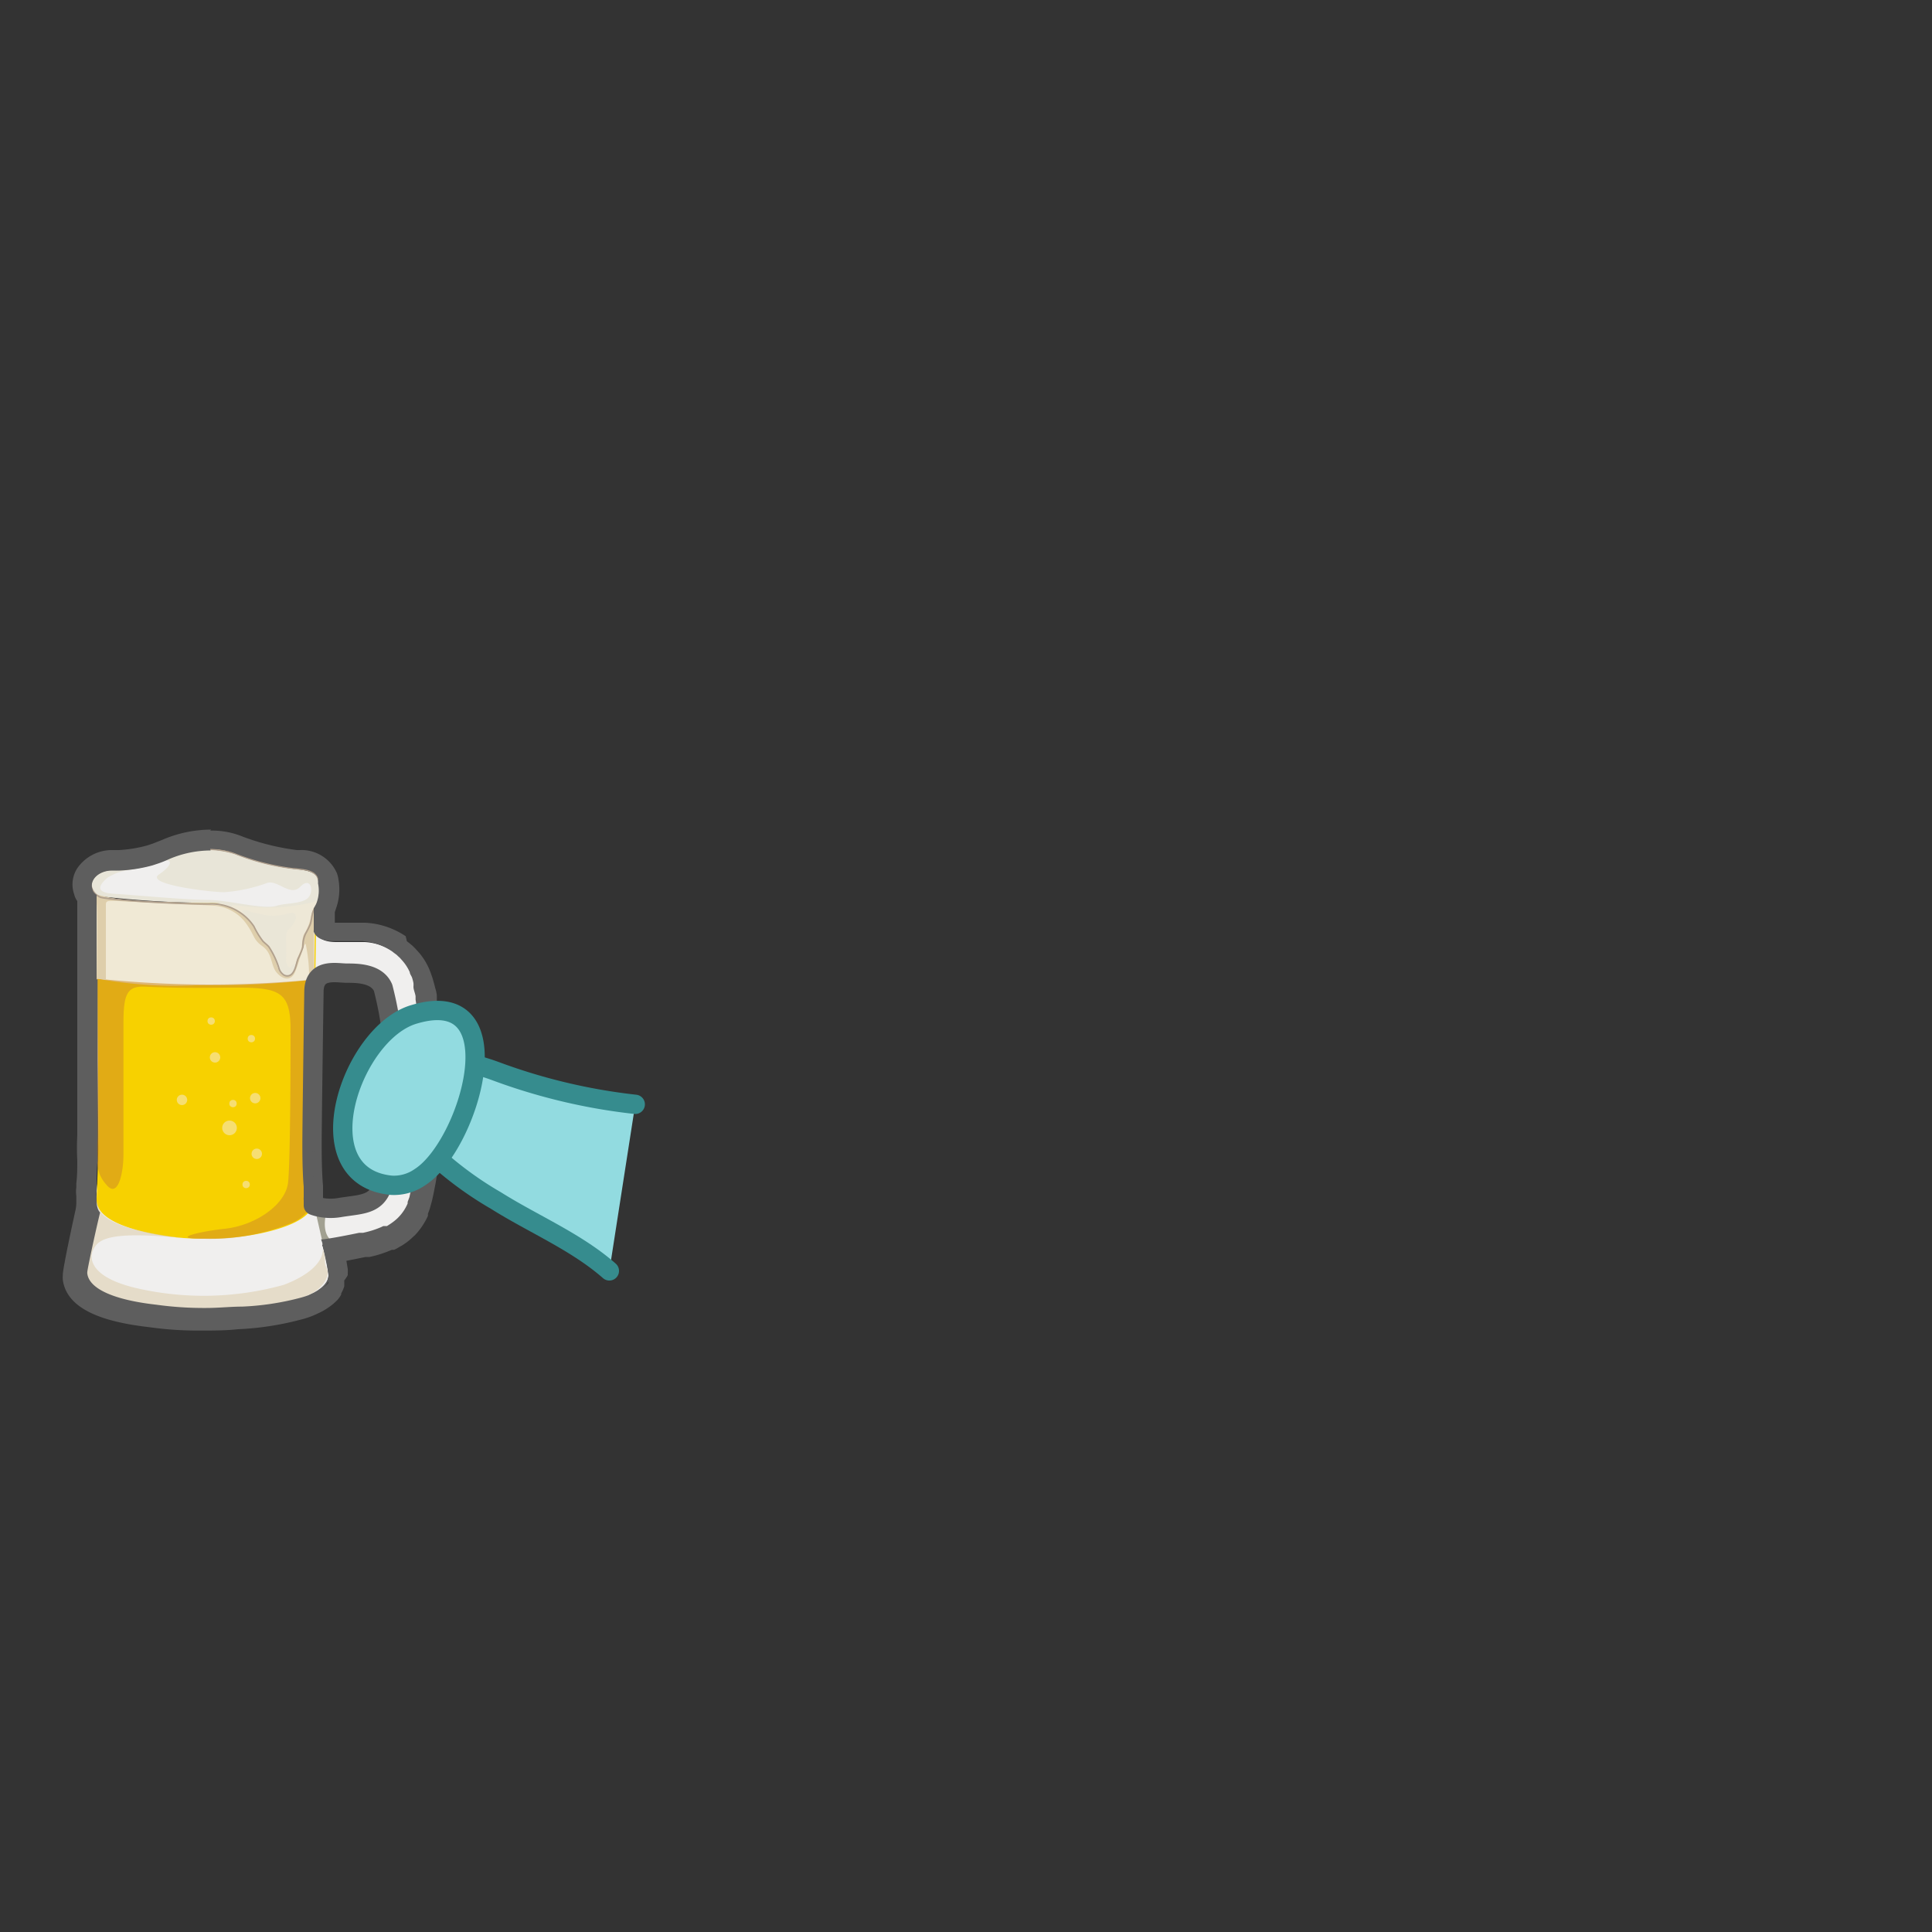 <svg xmlns="http://www.w3.org/2000/svg" width="100" height="100" viewBox="0 0 100 100"><rect x="0" y="0" width="100" height="100" fill="#333333" stroke="none"/><g id="toppings"><path d="M31.54,65.78c-1.72-1.51-3.93-2.42-5.87-3.64a18.33,18.33,0,0,1-2.81-2A6.13,6.13,0,0,1,21,57.2c-.8-3.21,2.9-2.41,4.67-1.75a30.3,30.3,0,0,0,7.21,1.71" fill="#92dbe0" stroke="#368c8e" stroke-linecap="round" stroke-linejoin="round"/><path d="M21.45,50.63a2.92,2.92,0,0,0-2.58-1.87H17.42c-.9,0-1.13-.36-1.12-1,0-.78,0-1.29,0-1.34a24.47,24.47,0,0,1-5.19.31h-1c-2.91,0-5.19-.15-5.19-.32,0,0,.17,11.52.17,12.73A13.91,13.91,0,0,1,5,61.63H5c0,.1,0,.23,0,.33H5c-.06.3,0,.62-.12.95-.29,1.2-.67,3-.67,3.07,0,1.17,2.52,1.85,6.39,1.85S17,67.14,17,66a7.61,7.61,0,0,0-.32-1.56s.62-.06,2.19-.4a2.82,2.82,0,0,0,2.43-1.93,29.74,29.74,0,0,0,.75-5.46A24.91,24.91,0,0,0,21.45,50.63ZM19.93,61c-.23,1.44-1.07,1.34-2.29,1.54-.79.14-1.3,0-1.38-.11h0c-.24.08-.11-2.43-.11-3.25s.05-4.54.1-7.84c0-1.23,1.17-.94,1.7-.94s1.56,0,1.88.76a17.9,17.9,0,0,1,.57,4.14A30.18,30.18,0,0,1,19.93,61Z" fill="#f0efee"/><path d="M16.25,62.09c0,.77-.92,1.32-2.54,1.7a13.18,13.18,0,0,1-2.58.32h-1a13.07,13.07,0,0,1-2.57-.32C5.94,63.41,5,62.87,5,62.1H5c0-.1.09-2.12.09-3C5.12,57.94,5,46.42,5,46.42c0,.17,2.28.3,5.19.32h1a24.47,24.47,0,0,0,5.19-.31c0,.26-.17,11.53-.17,12.72C16.15,60,16.25,62.09,16.25,62.09Z" fill="#f7d100"/><path d="M16.32,46.42l-.06,4.28S14,51,11.13,51h-1A22.72,22.72,0,0,1,5,50.65L5,46.3c0,.17,2.26.42,5.17.44h1a24.47,24.47,0,0,0,5.19-.31Z" fill="#f0e9d5"/><path d="M5.07,62.41c.16,1,2.53,1.46,4.76,1.71-4.15-.44-4.73,0-5,.56s0,1.48,2.26,2a15.46,15.46,0,0,0,7.61-.18c2.2-.85,2-1.85,2-1.85.25.54,0,.55.21,1s-.27,1-.73,1.28a6.74,6.74,0,0,1-2.6.68,21.33,21.33,0,0,1-6.43-.07c-1.83-.39-3.13-.79-2.9-1.91C4.61,64.23,4.91,63.33,5.07,62.41Z" fill="#deceab" opacity="0.56"/><path d="M5,46.3c-.07,0-.26-.22-.25-.29-.1-.41.1-1.08,1.41-1a6.87,6.87,0,0,0,2.58-.6,4.79,4.79,0,0,1,3.43-.21,12.62,12.62,0,0,0,3.19.79c1,.11,1.37.28,1.09,1.72a2.62,2.62,0,0,0-.36.93,8.31,8.31,0,0,1-.35.87,3.64,3.64,0,0,1-.36,1.22c-.05.81-.67,1-.91.54A8.49,8.49,0,0,1,14,49c-.62-.34-.6-.82-1.23-1.56a2.67,2.67,0,0,0-2-.71,49.09,49.09,0,0,1-5.6-.34Z" fill="#e8e5d8"/><path d="M16.18,60.07c0-1.28,0-6.3.05-7.56s0-1.81,0-1.81A55.66,55.66,0,0,1,5,50.65v.15a.09.09,0,0,0,0,.05.78.78,0,0,1,0,.22c0,.25,0,.71,0,1.54,0,0,0,4.54,0,6.15s0,2,.55,2.61.84-.61.84-1.63,0-6.23,0-6.81c0-1.51.21-1.9,1.12-1.86,6.19.29,7.52-.73,7.53,2.2,0,.77,0,6.8-.13,7.94s-1.66,2.21-3.27,2.39c-1.24.13-3,.53-1.07.52a11.14,11.14,0,0,0,4.45-.79,2.24,2.24,0,0,0,1.17-1S16.22,61.4,16.18,60.07Z" fill="#cf8e25" opacity="0.57"/><path d="M16.26,62.4a.8.8,0,0,0,.69.15s-.46,1.28.3,1.73l-.53.13Z" fill="#75725b" opacity="0.63"/><path d="M16.84,62.87c.95-.16,2.18.14,2.87-.68-.67.84-1.92.57-2.86.75v-.07Z" fill="#a29d9f"/><path d="M5.59,45.41c-.58.48-.57.8.29.85s3.78.32,4.86.32,2.91.52,3.59.3c.45-.15,1.39-.08,1.66-.46s.06-1.05-.45-.52-1.16-.37-1.71-.2a8.18,8.18,0,0,1-2.22.48c-.74,0-4.14-.41-3.38-.92s.86-1-.39-.54S6.47,44.91,5.59,45.41Z" fill="#f0efee"/><circle cx="13.29" cy="59.72" r="0.27" fill="#f4e7c8" opacity="0.57"/><circle cx="11.13" cy="54.73" r="0.27" fill="#f4e7c8" opacity="0.57"/><circle cx="9.42" cy="56.93" r="0.27" fill="#f4e7c8" opacity="0.57"/><circle cx="12.74" cy="61.31" r="0.19" fill="#f4e7c8" opacity="0.57"/><circle cx="12.06" cy="57.12" r="0.19" fill="#f4e7c8" opacity="0.57"/><circle cx="10.93" cy="52.85" r="0.19" fill="#f4e7c8" opacity="0.57"/><circle cx="13.01" cy="53.76" r="0.19" fill="#f4e7c8" opacity="0.57"/><circle cx="11.88" cy="58.38" r="0.38" fill="#f4e7c8" opacity="0.57"/><circle cx="13.21" cy="56.84" r="0.27" fill="#f4e7c8" opacity="0.57"/><path d="M12.23,47.07a2.62,2.62,0,0,1,.91.84A3.29,3.29,0,0,0,13.91,49a4.18,4.18,0,0,1,.46,1c.16.39.36.54.53.51s.34-.45.52-.89a2.89,2.89,0,0,0,.33-1.13,5.92,5.92,0,0,0,.51-1.43c.18-.23.25-.55-.06-.36a10.11,10.11,0,0,1-3.19.24c-.91-.08-1.21-.17-.91.06Z" fill="#f0e9d5" opacity="0.66"/><path d="M13.55,47.32a2.16,2.16,0,0,0,.88.06,3.58,3.58,0,0,0,.43-.08c.08,0,.32-.12.39,0,.22.2-.14.65-.29.79a.28.28,0,0,0-.09.1,1.1,1.1,0,0,0-.06.26,1.94,1.94,0,0,0,0,.34c0,.1,0,.2,0,.3a2.36,2.36,0,0,1,0,.46.77.77,0,0,0,.08.45c.06.08.14.1.21,0s.17-.14.17,0a1.05,1.05,0,0,1-.06.24.53.53,0,0,1-.21.26.44.44,0,0,1-.32,0,.52.52,0,0,1-.27-.31A6.16,6.16,0,0,0,14,49.06c-.16-.22-.41-.37-.56-.61l-.14-.28a2.49,2.49,0,0,0-.35-.5l-.22-.25c-.05-.05-.19-.17-.19-.25s.3-.08.39,0A3.51,3.51,0,0,0,13.55,47.32Z" fill="#e8e5d8" opacity="0.65"/><path d="M5,50.65l.48.07V46.89c0-.28,0-.29.88-.24s4.35.2,4.74.23a2.23,2.23,0,0,1,1.61.88c.5.68.36.85.88,1.22s.42,1,.73,1.36.69.43.9.07.47-1.55.6-1.56A8.4,8.4,0,0,1,16,50.72l.25,0,0-3.75a2.41,2.41,0,0,0-.18.59,2.47,2.47,0,0,1-.33.79c-.12.2-.09.71-.18.87a3.56,3.56,0,0,0-.29.85c-.08.36-.23.46-.42.45s-.3-.06-.48-.45A3.44,3.44,0,0,0,13.91,49a3.12,3.12,0,0,1-.69-.92,2.8,2.8,0,0,0-1.46-1.17,37.41,37.41,0,0,0-4.21-.24A11.23,11.23,0,0,1,5,46.3s-.06.08,0,.48S5,50.65,5,50.65Z" fill="#deceab"/><path d="M20.4,55.27a17.9,17.9,0,0,0-.57-4.14c-.32-.76-1.36-.76-1.88-.76s-1.68-.29-1.7.94c-.05,3.3-.1,7.17-.1,7.84,0,.47,0,1.48.07,2.25v.07c0,.14,0,.27,0,.39V62h0a.19.19,0,0,0,0,.08c0,.19,0,.31,0,.31s.59.25,1.38.11c1.22-.2,2.06-.1,2.29-1.54A30.18,30.18,0,0,0,20.4,55.27Z" fill="none" stroke="#5e5e5e" stroke-linecap="round" stroke-linejoin="round"/><path d="M4.81,46.1C4.48,45.58,5.05,45,5.86,45a6.46,6.46,0,0,0,2.89-.61,4.79,4.79,0,0,1,3.43-.21,11.72,11.72,0,0,0,3.07.77c.41.05,1.08.05,1.22.53a1.93,1.93,0,0,1,0,1.21c-.07.18-.21.33-.27.51s-.07.43-.14.64a4.3,4.3,0,0,1-.24.48,1.5,1.5,0,0,0-.14.69,4.11,4.11,0,0,1-.25.61c-.1.25-.16.85-.52.89a.35.35,0,0,1-.29-.1.62.62,0,0,1-.17-.25A4.25,4.25,0,0,0,13.91,49c-.09-.1-.2-.18-.3-.28a4.28,4.28,0,0,1-.47-.77,2.63,2.63,0,0,0-2.31-1.16c-1.61,0-4.81-.17-5.6-.34A.77.77,0,0,1,4.81,46.1Z" fill="none" stroke="#b2a18e" stroke-linecap="round" stroke-linejoin="round" stroke-width="0.08"/><path d="M16.05,67.05c.63-.29,1-.66,1-1.09,0,0-.13-.71-.32-1.56h0" fill="none" stroke="#5e5e5e" stroke-linecap="round" stroke-linejoin="round" stroke-width="0.08"/><path d="M16.26,62.4s0-.12,0-.31a.19.19,0,0,1,0-.08h0v-.15a.28.28,0,0,1,0-.09c0-.09,0-.2,0-.3V61.4c0-.1,0-.19,0-.3h0c0-.72-.05-1.55-.05-2" fill="none" stroke="#5e5e5e" stroke-linecap="round" stroke-linejoin="round" stroke-width="0.08"/><path d="M10.88,43.94a3.43,3.43,0,0,1,1.3.23,12.32,12.32,0,0,0,3,.76h.06c.41.05,1.08.06,1.22.53,0,0,0,0,0,.05a1.12,1.12,0,0,1,0,.21,1.8,1.8,0,0,1-.07,1,.89.89,0,0,1-.08.17.75.75,0,0,1-.07.12V47l0,1.14a.47.47,0,0,1,0-.17.47.47,0,0,0,0,.17v0a.24.24,0,0,0,0,.09c.13.31.43.48,1.05.48h1.45a3.13,3.13,0,0,1,1.55.53l.09.07.08.06a.69.69,0,0,1,.13.11l.11.1h0l.15.17a2.31,2.31,0,0,1,.36.57c0,.08.07.17.11.26a2.17,2.17,0,0,1,.08.3,1.05,1.05,0,0,1,0,.19c0,.15.08.31.11.49l0,.18.06.39,0,.2c.05.33.08.68.12,1a1.49,1.49,0,0,0,0,.21c.05.7.09,1.41.11,2,0,.31,0,.59,0,.83v.14c0,.19,0,.4,0,.63s0,.22,0,.33,0,.26,0,.39l-.06.59c-.05.4-.11.82-.17,1.22l0,.19-.06.39,0,.19-.06.35c-.07.34-.13.65-.19.88s-.05.22-.07.3l-.09.24,0,.08a2.31,2.31,0,0,1-.47.71l-.07.07a2.89,2.89,0,0,1-.42.32l-.11.07-.09,0-.1,0-.1.05a4.84,4.84,0,0,1-.95.3l-.2,0c-1.11.23-1.69.32-1.9.34l-.07,0h0A7,7,0,0,1,17,65.8a.49.49,0,0,1,0,.12v.17s0,0,0,.07v0l0,.1h0l0,.08v0a.21.21,0,0,0,0,.06l0,0-.07.08,0,0,0,0-.06.06h0a2.43,2.43,0,0,1-.62.38,4.2,4.2,0,0,1-.73.26,14,14,0,0,1-3,.45c-.58,0-1.21.07-1.84.07a17.84,17.84,0,0,1-2.6-.17c-2.13-.24-3.45-.8-3.56-1.6a.34.34,0,0,1,0-.1c0-.11.37-1.87.66-3.07h0C5,62.57,5,62.26,5,62v-.07a.8.8,0,0,1,0-.26c0-.1,0-.21,0-.31,0-.41,0-.87.05-1.28a11.83,11.83,0,0,1,0-1.28c0-1,0-3.1,0-4.57,0-1.17,0-2.41,0-3.54H5v-.07c0-.5,0-3.23,0-3.74,0-.25,0-.4,0-.41v-.15c-.09-.06-.21-.2-.2-.26h0c-.21-.49.3-1,1-1h.39a7.76,7.76,0,0,0,1.71-.27l.3-.1c.18-.06.37-.14.57-.23a5.52,5.52,0,0,1,2.13-.44M5,46.34a.16.16,0,0,0,0,0H5l0,0,0,.06H5m2.55.29h0m8.71,15.7h0l0,.06h0v0h0v-.05h0M5,46.42H5m5.93-3.48v0a6.41,6.41,0,0,0-2.53.53l-.48.19-.3.1A6.88,6.88,0,0,1,6.15,44H5.72A2.18,2.18,0,0,0,4,44.94a1.54,1.54,0,0,0-.16,1.35,1,1,0,0,0,.16.35v.2L4,49.4v1.26l0,3.54c0,1.46,0,3.57,0,4.56a12.56,12.56,0,0,0,0,1.3c0,.38,0,.8-.05,1.18l0,.22a1.58,1.58,0,0,0,0,.44c0,.13,0,.26,0,.39a2,2,0,0,1-.05.38S3.25,65.6,3.25,66a1.94,1.94,0,0,0,0,.24c.18,1.33,1.63,2.13,4.44,2.45a18.08,18.08,0,0,0,2.71.18c.64,0,1.28,0,1.92-.07a15.11,15.11,0,0,0,3.22-.49,4.36,4.36,0,0,0,.9-.32,3.44,3.44,0,0,0,.83-.52l.11-.1,0,0,.09-.09a1.34,1.34,0,0,0,.11-.14l0,0,.08-.13,0-.06s.05-.1.08-.16a1.52,1.52,0,0,0,.08-.22s0-.06,0-.07,0-.1,0-.16,0-.06,0-.07A1.41,1.41,0,0,0,18,66v-.09a2,2,0,0,0,0-.23l-.07-.42,1-.2.2,0a6,6,0,0,0,1.15-.37l.12,0,.14-.07.1-.06.16-.09a3.21,3.21,0,0,0,.58-.45l.1-.09a3.61,3.61,0,0,0,.67-1l0-.11a2.83,2.83,0,0,0,.11-.31l.1-.36c.06-.25.12-.57.19-.93l.06-.36,0-.2.06-.39v-.07l0-.13c.06-.41.12-.84.17-1.25,0-.21,0-.41.07-.61l0-.41,0-.35c0-.25,0-.48,0-.69v-.15c0-.25,0-.53,0-.85,0-.7-.06-1.42-.12-2.07l0-.21c0-.37-.07-.74-.12-1.09l0-.21-.06-.41,0-.2c0-.19-.07-.37-.11-.54l-.06-.22a3.58,3.58,0,0,0-.11-.35,3.84,3.84,0,0,0-.14-.36,3.41,3.41,0,0,0-.5-.79l-.2-.22,0,0-.14-.14-.17-.14-.12-.09L21,48.46a4.1,4.1,0,0,0-2.11-.7H17.33v-.55L17.4,47a2.92,2.92,0,0,0,.12-1.47,1.73,1.73,0,0,0-.08-.33v0A2,2,0,0,0,15.5,44h-.13a12.39,12.39,0,0,1-2.79-.69,4.23,4.23,0,0,0-1.7-.32Z" fill="#5e5e5e"/><path d="M20.26,61.35a2.36,2.36,0,0,0,1.49-.43c2.54-1.63,5-10-.31-8.42C18.17,53.44,15.65,60.9,20.26,61.35Z" fill="#92dbe0" stroke="#368c8e" stroke-linecap="round" stroke-linejoin="round"/></g></svg>